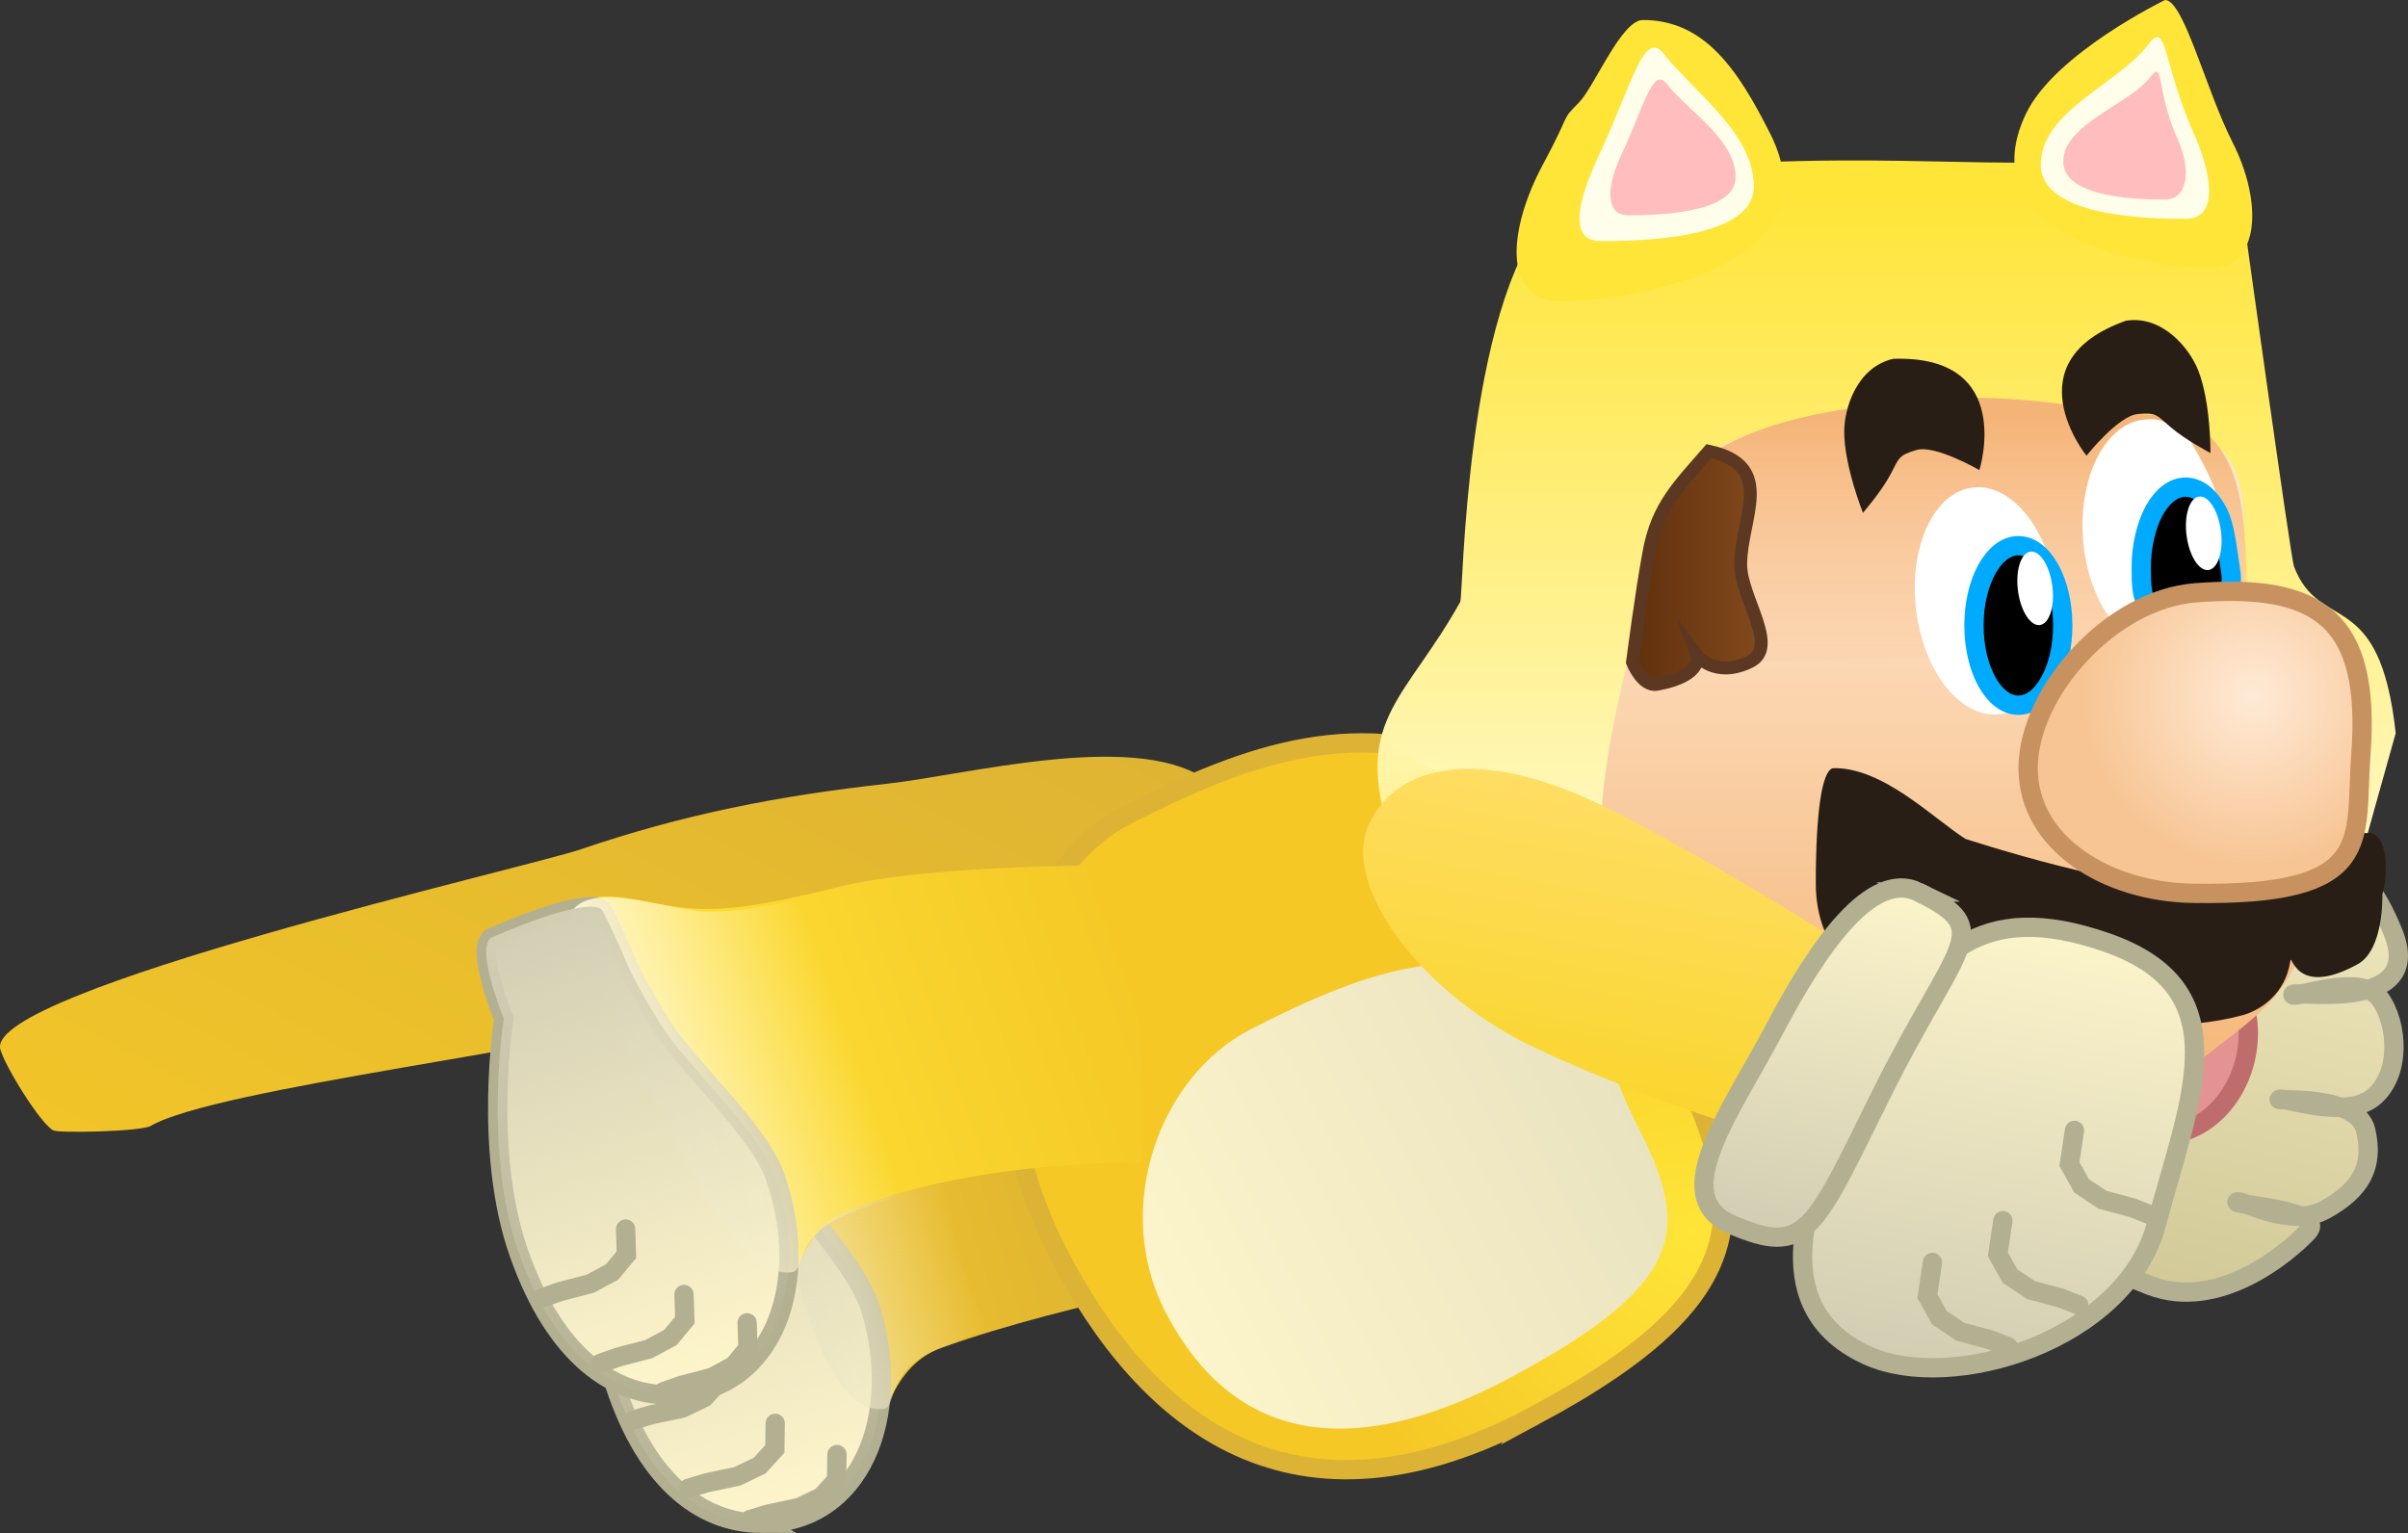 <svg version="1.1" xmlns="http://www.w3.org/2000/svg" xmlns:xlink="http://www.w3.org/1999/xlink" width="187.134" height="119.165" viewBox="0,0,187.134,119.165"><rect x="0" y="0" width="187.134" height="119.165" fill="#333333" stroke="none"/><defs><linearGradient x1="169.307" y1="235.73" x2="205.187" y2="165.665" gradientUnits="userSpaceOnUse" id="color-1"><stop offset="0" stop-color="#f5c826"/><stop offset="1" stop-color="#deb433"/></linearGradient><linearGradient x1="265.156" y1="199.438" x2="269.716" y2="180.766" gradientUnits="userSpaceOnUse" id="color-2"><stop offset="0" stop-color="#d6ad38"/><stop offset="1" stop-color="#f5c826"/></linearGradient><linearGradient x1="299.347" y1="215.727" x2="308.154" y2="179.662" gradientUnits="userSpaceOnUse" id="color-3"><stop offset="0" stop-color="#d2c997"/><stop offset="1" stop-color="#f1e9c0"/></linearGradient><linearGradient x1="284.738" y1="209.073" x2="291.76" y2="180.316" gradientUnits="userSpaceOnUse" id="color-4"><stop offset="0" stop-color="#d2c997"/><stop offset="1" stop-color="#f1e9c0"/></linearGradient><linearGradient x1="228.013" y1="200.763" x2="184.382" y2="213.83" gradientUnits="userSpaceOnUse" id="color-5"><stop offset="0" stop-color="#d6ad38"/><stop offset="1" stop-color="#f5c826"/></linearGradient><linearGradient x1="205.053" y1="206.735" x2="188.006" y2="211.84" gradientUnits="userSpaceOnUse" id="color-6"><stop offset="0" stop-color="#f6efca" stop-opacity="0"/><stop offset="1" stop-color="#f6efca"/></linearGradient><linearGradient x1="182.361" y1="196.421" x2="193.505" y2="233.628" gradientUnits="userSpaceOnUse" id="color-7"><stop offset="0" stop-color="#d2ceb4"/><stop offset="1" stop-color="#d2ceb4" stop-opacity="0"/></linearGradient><radialGradient cx="263.274" cy="211.27" r="28.004" gradientUnits="userSpaceOnUse" id="color-8"><stop offset="0" stop-color="#ffe538"/><stop offset="1" stop-color="#f5c826"/></radialGradient><linearGradient x1="257.736" y1="199.521" x2="222.409" y2="217.643" gradientUnits="userSpaceOnUse" id="color-9"><stop offset="0" stop-color="#eae3c0"/><stop offset="1" stop-color="#fcf4ca"/></linearGradient><linearGradient x1="219.151" y1="189.299" x2="176.777" y2="204.165" gradientUnits="userSpaceOnUse" id="color-10"><stop offset="0" stop-color="#f5c826"/><stop offset="1" stop-color="#ffe538"/></linearGradient><linearGradient x1="197.539" y1="195.546" x2="181.295" y2="201.245" gradientUnits="userSpaceOnUse" id="color-11"><stop offset="0" stop-color="#fff7d1" stop-opacity="0"/><stop offset="1" stop-color="#fff7d1"/></linearGradient><linearGradient x1="173.951" y1="186.868" x2="186.808" y2="223.518" gradientUnits="userSpaceOnUse" id="color-12"><stop offset="0" stop-color="#d2ceb4"/><stop offset="1" stop-color="#d2ceb4" stop-opacity="0"/></linearGradient><linearGradient x1="279.19" y1="130.499" x2="279.19" y2="197.422" gradientUnits="userSpaceOnUse" id="color-13"><stop offset="0" stop-color="#ffe538"/><stop offset="1" stop-color="#fffeeb"/></linearGradient><linearGradient x1="277.358" y1="172.987" x2="277.358" y2="197.422" gradientUnits="userSpaceOnUse" id="color-14"><stop offset="0" stop-color="#ffe538" stop-opacity="0"/><stop offset="1" stop-color="#ffe538"/></linearGradient><linearGradient x1="273.781" y1="147.841" x2="273.781" y2="200.58" gradientUnits="userSpaceOnUse" id="color-15"><stop offset="0" stop-color="#ffead6"/><stop offset="1" stop-color="#f5b677"/></linearGradient><linearGradient x1="271.514" y1="148.136" x2="271.514" y2="168.018" gradientUnits="userSpaceOnUse" id="color-16"><stop offset="0" stop-color="#f5b477"/><stop offset="1" stop-color="#f5b477" stop-opacity="0"/></linearGradient><linearGradient x1="256.913" y1="159.541" x2="268.653" y2="159.541" gradientUnits="userSpaceOnUse" id="color-17"><stop offset="0" stop-color="#5a2c0a"/><stop offset="1" stop-color="#82491d"/></linearGradient><radialGradient cx="306.83" cy="169.667" r="13.171" gradientUnits="userSpaceOnUse" id="color-18"><stop offset="0" stop-color="#ffead6"/><stop offset="1" stop-color="#f7c594"/></radialGradient><linearGradient x1="253.867" y1="200.974" x2="258.254" y2="177.341" gradientUnits="userSpaceOnUse" id="color-19"><stop offset="0" stop-color="#f9d62e"/><stop offset="1" stop-color="#ffdd63"/></linearGradient><linearGradient x1="283.93" y1="222.5" x2="290.415" y2="187.574" gradientUnits="userSpaceOnUse" id="color-20"><stop offset="0" stop-color="#d1cdb3"/><stop offset="1" stop-color="#fcf4ca"/></linearGradient><linearGradient x1="271.542" y1="212.098" x2="276.757" y2="184.006" gradientUnits="userSpaceOnUse" id="color-21"><stop offset="0" stop-color="#d1cdb3"/><stop offset="1" stop-color="#fcf4ca"/></linearGradient></defs><g transform="translate(-131.781,-115.545)"><g data-paper-data="{&quot;isPaintingLayer&quot;:true}" fill-rule="nonzero" stroke-linejoin="miter" stroke-miterlimit="10" stroke-dasharray="" stroke-dashoffset="0" style="mix-blend-mode: normal"><path d="M225.293,175.996c0.277,0.176 0.516,0.379 0.723,0.605c2.619,2.198 3.472,5.987 1.847,9.16c-0.741,1.447 -1.887,2.551 -3.23,3.244c-1.05,1.624 -7.968,0.652 -9.745,0.764c-9.188,0.575 -19.422,1.661 -28.244,4.184c-10.586,3.028 -38.133,6.19 -43.161,9.118c-0.74,0.431 -7.082,0.574 -7.55,0.347c-1.001,-0.486 -3.834,-5.102 -4.132,-6.329c-1.107,-4.553 40.906,-14.087 45.125,-15.527c7.953,-2.715 15.41,-4.17 23.66,-5.077c6.305,-0.693 19.02,-4.093 24.706,-0.487z" data-paper-data="{&quot;origRot&quot;:0,&quot;index&quot;:null}" fill="url(#color-1)" stroke="none" stroke-width="0.5" stroke-linecap="butt"/><g data-paper-data="{&quot;origRot&quot;:0}" stroke-linecap="butt"><path d="M248.789,185.964c1.332,-5.146 11.63,-7.604 21.054,-5.165c9.423,2.44 18.017,6.166 18.017,6.166l-3.821,15.489c0,0 -15.203,-2.011 -22.782,-3.974c-9.423,-2.44 -13.8,-7.37 -12.467,-12.516z" data-paper-data="{&quot;origRot&quot;:0,&quot;origPos&quot;:null}" fill="url(#color-2)" stroke="none" stroke-width="0"/><g data-paper-data="{&quot;origPos&quot;:null}" stroke="#b3b092" stroke-width="1.5"><path d="M290.798,196.787c1.934,-9.187 4.837,-20.447 14.386,-17.846c6.53,1.779 10,2.727 12.573,9.09c2.572,6.363 -7.878,4.428 -7.792,4.836c0.073,0.346 5.282,-1.745 6.748,0.28c1.466,2.025 1.667,5.951 -0.521,7.718c-2.188,1.767 -7.165,-0.134 -7.287,0.147c-0.045,0.103 6.069,-0.372 6.724,2.407c0.655,2.78 -0.366,4.617 -3.138,6.154c-2.772,1.538 -6.686,-0.898 -6.87,-0.588c-0.141,0.239 7.114,0.61 5.486,2.334c-1.628,1.724 -6.949,6.142 -12.18,4.172c-9.711,-3.658 -10.062,-9.517 -8.128,-18.704z" data-paper-data="{&quot;origRot&quot;:0}" fill="url(#color-3)"/><path d="M283.41,193.926c1.503,-7.091 1.834,-15.475 7.182,-13.889c5.983,1.775 5.229,3.543 2.487,15.071c-3.123,13.132 -1.21,15.708 -7.862,14.081c-3.885,-0.95 -3.309,-8.173 -1.807,-15.264z" data-paper-data="{&quot;origRot&quot;:0}" fill="url(#color-4)"/></g><path d="M294.952,195.195c0.943,-3.86 4.237,-6.372 7.358,-5.61c3.121,0.762 4.887,4.509 3.945,8.37c-0.943,3.86 -4.237,6.372 -7.358,5.61c-3.121,-0.762 -4.887,-4.509 -3.944,-8.37z" fill="#e29392" stroke="#bf6d6c" stroke-width="1.5"/></g><g data-paper-data="{&quot;origRot&quot;:0}"><path d="M204.918,220.327c-4.299,1.548 -4.531,7.005 -5.559,7.145c-4.159,0.568 -7.524,-0.481 -11.366,-6.507c-4.759,-7.464 -6.136,-14.035 -4.033,-22.633c1.432,-5.856 5.27,-2.234 11.294,-1.975c2.161,0.093 4.873,-0.171 10.202,-1.245c6.663,-1.343 19.518,-1.391 19.518,-1.391c0,0 2.307,4.875 3.893,9.895c1.516,4.981 0.957,10.557 0.957,10.557c0,0 -14.969,2.575 -24.906,6.154z" data-paper-data="{&quot;origPos&quot;:null}" fill="url(#color-5)" stroke="none" stroke-width="0" stroke-linecap="butt"/><path d="M190.942,233.959c-4.763,0 -9.198,-3.439 -11.635,-11.574c-2.436,-8.134 -0.324,-18.249 -0.324,-18.249c0,0 -2.074,-5.796 -0.599,-6.368c3.053,-1.183 8.139,-2.768 8.66,-1.634c1.925,4.185 1.086,3.537 4.019,8.885c1.899,3.463 7.275,8.587 8.408,12.37c2.436,8.134 -0.687,16.569 -8.53,16.569z" data-paper-data="{&quot;origPos&quot;:null}" fill="#fff6cb" stroke="#b3b092" stroke-width="1.5" stroke-linecap="butt"/><path d="M204.918,220.327c-4.299,1.548 -3.42,4.596 -4.448,4.736c-4.159,0.568 -6.468,-9.317 -6.468,-9.317c0,0 -3.115,-5.17 -9.941,-17.078c1.432,-5.856 5.17,-2.57 11.193,-2.311c1.596,0.069 3.493,-0.057 6.522,-0.56c0.728,2.711 1.497,5.419 2.389,8.105c1.599,4.814 1.938,10.514 4.405,14.994c-2.27,0.632 -1.631,0.703 -3.653,1.432z" data-paper-data="{&quot;origPos&quot;:null}" fill="url(#color-6)" stroke="none" stroke-width="0" stroke-linecap="butt"/><path d="M190.942,233.959c-4.763,0 -9.198,-3.439 -11.635,-11.574c-2.436,-8.134 -0.324,-18.249 -0.324,-18.249c0,0 -2.074,-5.796 -0.599,-6.368c3.053,-1.183 8.139,-2.768 8.66,-1.634c1.925,4.185 1.086,3.537 4.019,8.885c1.899,3.463 7.275,8.587 8.408,12.37c2.436,8.134 -0.687,16.569 -8.53,16.569z" data-paper-data="{&quot;origPos&quot;:null}" fill="url(#color-7)" stroke="#b3b092" stroke-width="0" stroke-linecap="butt"/><path d="M187.728,220.897l-0.03,1.992l-1.179,1.292l-1.734,0.833l-2.356,0.497l-1.437,0.43" fill="none" stroke="#b3b092" stroke-width="1.5" stroke-linecap="round"/><path d="M192.026,226.187l-0.03,1.992l-1.179,1.292l-1.734,0.833l-2.356,0.497l-1.437,0.43" fill="none" stroke="#b3b092" stroke-width="1.5" stroke-linecap="round"/><path d="M196.824,228.612l-0.03,1.992l-1.179,1.293l-1.734,0.833l-2.356,0.497l-1.437,0.43" fill="none" stroke="#b3b092" stroke-width="1.5" stroke-linecap="round"/></g><g data-paper-data="{&quot;origRot&quot;:0}" stroke-linecap="butt"><path d="M251.055,225.577c-18.661,10.013 -30.186,0.748 -37.119,-12.765c-6.932,-13.513 -3.712,-29.228 5.33,-33.866c9.809,-5.032 18.219,-7.864 28.343,-3.501c7.543,3.25 9.536,12.49 13.284,19.798c6.932,13.513 8.453,20.52 -9.839,30.335z" data-paper-data="{&quot;origPos&quot;:null}" fill="url(#color-8)" stroke="#ddb335" stroke-width="1.5"/><path d="M249.084,222.67c-14.743,7.825 -22.635,2.848 -26.758,-5.188c-4.122,-8.036 -0.479,-18.268 6.649,-21.924c7.732,-3.966 14.244,-6.426 21.473,-4.452c5.386,1.471 6.15,7.181 8.379,11.527c4.122,8.036 4.709,12.366 -9.743,20.036z" fill="url(#color-9)" stroke="#d2ceb4" stroke-width="0"/></g><g data-paper-data="{&quot;origRot&quot;:0}"><path d="M197.593,209.701c-4.222,1.746 -4.201,7.208 -5.221,7.395c-4.128,0.76 -7.538,-0.132 -11.656,-5.972c-5.1,-7.235 -6.781,-13.735 -5.079,-22.422c1.159,-5.917 5.161,-2.476 11.19,-2.497c2.163,-0.007 4.86,-0.397 10.133,-1.717c6.593,-1.651 19.916,-1.671 19.916,-1.671c0,0 2.568,7.135 3.359,12.17c0.624,3.974 0.266,10.915 0.266,10.915c0,0 -13.149,-0.239 -22.909,3.798z" data-paper-data="{&quot;origPos&quot;:null}" fill="url(#color-10)" stroke="none" stroke-width="0" stroke-linecap="butt"/><path d="M184.264,223.968c-4.758,0.221 -9.348,-3.009 -12.159,-11.021c-2.811,-8.013 -1.171,-18.214 -1.171,-18.214c0,0 -2.34,-5.694 -0.893,-6.333c2.995,-1.324 8.002,-3.142 8.575,-2.034c2.117,4.091 1.249,3.483 4.427,8.689c2.058,3.371 7.666,8.241 8.973,11.967c2.811,8.013 0.083,16.583 -7.752,16.947z" data-paper-data="{&quot;origPos&quot;:null}" fill="#fff6cb" stroke="#b3b092" stroke-width="1.5" stroke-linecap="butt"/><path d="M197.665,209.909c-4.222,1.746 -3.286,4.331 -4.306,4.519c-4.128,0.76 -9.347,-10.487 -9.347,-10.487c0,0 -8.518,-16.809 -7.63,-17.765c1.973,-2.124 7.619,0.247 10.518,0.237c1.626,-0.006 3.554,-0.227 6.651,-0.897c3.515,7.367 5.561,15.231 8.112,23.009c-1.366,0.394 -2.711,0.852 -3.998,1.384z" fill="url(#color-11)" stroke="none" stroke-width="0" stroke-linecap="butt"/><path d="M184.264,223.968c-4.758,0.221 -9.348,-3.009 -12.159,-11.021c-2.811,-8.013 -1.171,-18.214 -1.171,-18.214c0,0 -2.34,-5.694 -0.893,-6.333c2.995,-1.324 8.002,-3.142 8.575,-2.034c2.117,4.091 1.249,3.483 4.427,8.689c2.058,3.371 7.666,8.241 8.973,11.967c2.811,8.013 0.083,16.583 -7.752,16.947z" data-paper-data="{&quot;origPos&quot;:null}" fill="url(#color-12)" stroke="#b3b092" stroke-width="0" stroke-linecap="butt"/><path d="M180.4,211.085l0.063,1.992l-1.117,1.346l-1.694,0.912l-2.331,0.606l-1.415,0.497" fill="none" stroke="#b3b092" stroke-width="1.5" stroke-linecap="round"/><path d="M184.939,216.17l0.063,1.992l-1.117,1.346l-1.694,0.912l-2.331,0.606l-1.415,0.497" fill="none" stroke="#b3b092" stroke-width="1.5" stroke-linecap="round"/><path d="M189.844,218.37l0.063,1.991l-1.117,1.346l-1.694,0.912l-2.331,0.606l-1.415,0.497" fill="none" stroke="#b3b092" stroke-width="1.5" stroke-linecap="round"/></g><g><path d="M315.626,180.87c-7.678,18.585 -19.249,16.479 -39.301,16.479c-20.052,0 -33.684,-7.005 -36.79,-17.819c-2.343,-8.159 1.588,-9.783 5.725,-17.196c0.236,-0.423 0.346,-22.813 6.895,-30.191c4.76,-5.362 28.259,-3.959 35.429,-3.959c0,0 13.362,-0.154 18.742,5.655c0,0 3.492,25.128 3.726,25.738c2.02,5.269 6.657,1.449 7.907,12.959z" fill="url(#color-13)" stroke="none" stroke-width="0" stroke-linecap="butt"/><path d="M276.324,197.35c-20.052,0 -33.684,-7.005 -36.79,-17.819c-0.797,-2.776 -0.868,-4.795 -0.452,-6.544c3.389,2.137 16.428,9.636 19.79,10.233c13.833,2.458 20.917,1.61 34.365,1.753c13.447,0.142 13.881,-0.504 21.058,-1.166c-7.673,15.419 -19.044,13.543 -37.972,13.543z" fill="url(#color-14)" stroke="none" stroke-width="0" stroke-linecap="butt"/><path d="M282.319,147.203c8.102,-0.588 17.168,0.742 19.295,1.551c6.382,2.427 3.989,7.868 4.675,17.577c0.696,9.846 7.563,14.33 4.114,23.579c-1.33,3.566 -4.321,5.432 -7.311,7.787c-1.696,1.336 -6.429,2.634 -17.217,2.856c-15.25,0.314 -19.574,-2.156 -25.861,-6.947c-1.641,-1.25 -3.556,-7 -3.786,-11.906c-0.23,-4.906 0.917,-10.171 2.452,-16.519c1.535,-6.347 0.313,-10.216 4.848,-13.665c4.534,-3.449 10.689,-3.726 18.791,-4.313z" data-paper-data="{&quot;origPos&quot;:null}" fill="url(#color-15)" stroke="none" stroke-width="0" stroke-linecap="butt"/><path d="M299.067,147.806c8.303,0.461 7.051,9.779 7.469,18.018c-1.379,0.216 -28.259,0.831 -48.446,1.421c0.573,-0.791 0.074,-1.427 0.59,-2.063c2.83,-3.493 0.332,-9.843 4.638,-13.352c4.306,-3.509 10.811,-4.589 18.157,-5.223c7.346,-0.635 13.095,0.95 17.592,1.2z" data-paper-data="{&quot;origPos&quot;:null}" fill="url(#color-16)" stroke="none" stroke-width="0" stroke-linecap="butt"/><path d="M304.629,156.607c0.352,4.889 -1.818,9.029 -4.848,9.247c-3.03,0.218 -5.771,-3.568 -6.124,-8.457c-0.352,-4.889 1.818,-9.029 4.848,-9.247c0.491,-0.035 0.922,-0.036 1.441,0.197c0.519,0.233 1.519,0.525 1.979,1.337c0.46,0.812 2.495,4.028 2.704,6.923z" data-paper-data="{&quot;origPos&quot;:null,&quot;origRot&quot;:0}" fill="#ffffff" stroke="none" stroke-width="0" stroke-linecap="butt"/><path d="M267.056,159.424c0,2.608 3.058,6.424 0.712,7.564c-2.729,1.327 -4.126,-0.51 -4.126,-0.51c0,0 0.582,1.576 -3.072,2.259c-1.173,0.219 -1.924,-1.711 -1.924,-1.711c0,0 0.689,-5.349 1.29,-8.593c0.654,-3.534 2.282,-5.102 4.645,-7.811c5.286,1.136 2.476,5.194 2.476,8.801z" fill="url(#color-17)" stroke="#5c3822" stroke-width="1" stroke-linecap="butt"/><path d="M291.606,161.611c0.571,4.868 -1.412,9.101 -4.429,9.455c-3.017,0.354 -5.925,-3.306 -6.496,-8.174c-0.571,-4.868 1.412,-9.101 4.429,-9.455c3.017,-0.354 5.925,3.306 6.496,8.174z" data-paper-data="{&quot;origPos&quot;:null,&quot;origRot&quot;:0}" fill="#ffffff" stroke="none" stroke-width="0" stroke-linecap="butt"/><path d="M288.635,157.963c0.952,0 1.814,0.695 2.439,1.817c0.624,1.122 1.011,2.672 1.011,4.383c0,1.711 -0.387,3.261 -1.011,4.383c-0.625,1.122 -1.487,1.817 -2.439,1.817c-0.952,0 -1.814,-0.695 -2.439,-1.817c-0.624,-1.122 -1.011,-2.672 -1.011,-4.383c0,-1.711 0.387,-3.261 1.011,-4.383c0.625,-1.122 1.487,-1.817 2.439,-1.817z" data-paper-data="{&quot;origPos&quot;:null}" fill="#000000" stroke="#00aaff" stroke-width="1.5" stroke-linecap="butt"/><path d="M301.635,153.413c0.952,0 1.814,0.695 2.439,1.817c0.624,1.122 0.775,2.904 1.011,4.383c0.083,0.539 0.233,1.323 -0.15,1.8c-0.483,0.577 -1.281,0.853 -2,1.1c-1.256,0.26 -2.748,1.037 -3.85,0.4c-0.966,-0.58 -0.89,-2.138 -0.9,-3.3c-0.013,-1.501 0.387,-3.261 1.011,-4.383c0.625,-1.122 1.487,-1.817 2.439,-1.817z" data-paper-data="{&quot;origPos&quot;:null}" fill="#000000" stroke="#00aaff" stroke-width="1.5" stroke-linecap="round"/><path d="M309.768,190.252c-0.371,2.548 -2.296,3.826 -3.742,4.218c-4.412,1.196 -10.839,1.022 -15.216,-0.297c-2.516,-0.758 -2.56,-2.385 -2.803,-2.613c-0.257,-0.24 -2.97,1.567 -6.239,1.567c-5.247,0 -8.875,-3.697 -8.875,-8.875c0,-5.678 0.493,-8.833 1.347,-8.996c3.88,-0.086 7.826,3.952 10.278,5.496c0,0 12.782,4.208 18.753,3.867c0,0 9.639,-4.511 12.626,-4.313c1.482,0.098 1.491,3.203 1.024,4.771c0,0 0.152,4.283 -1.921,5.422c-4.903,2.692 -5.125,-0.985 -5.232,-0.248z" data-paper-data="{&quot;origPos&quot;:null}" fill="#291e16" stroke="#321f12" stroke-width="0" stroke-linecap="butt"/><path d="M315.25,174.252c-0.5,6.618 1.27,10.982 -13.107,10.732c-6.626,-0.115 -12.75,-3.864 -12.75,-9.732c0,-5.868 6.393,-13.11 13,-13.625c9.627,-0.75 13.657,2.037 12.857,12.625z" data-paper-data="{&quot;origPos&quot;:null}" fill="url(#color-18)" stroke="#c79260" stroke-width="1.5" stroke-linecap="butt"/><path d="M289.574,158.423c0.369,-0.047 0.744,0.23 1.052,0.716c0.308,0.486 0.549,1.18 0.65,1.968c0.101,0.788 0.042,1.521 -0.133,2.068c-0.176,0.548 -0.469,0.91 -0.838,0.958c-0.369,0.047 -0.744,-0.23 -1.052,-0.716c-0.308,-0.486 -0.549,-1.18 -0.65,-1.968c-0.101,-0.788 -0.042,-1.521 0.133,-2.068c0.176,-0.548 0.469,-0.91 0.838,-0.958z" data-paper-data="{&quot;origPos&quot;:null,&quot;origRot&quot;:0}" fill="#ffffff" stroke="#00aaff" stroke-width="0" stroke-linecap="butt"/><path d="M302.677,154.144c0.369,-0.047 0.744,0.23 1.052,0.716c0.308,0.486 0.549,1.18 0.65,1.968c0.101,0.788 0.042,1.521 -0.133,2.068c-0.176,0.548 -0.469,0.91 -0.838,0.958c-0.369,0.047 -0.744,-0.23 -1.052,-0.716c-0.308,-0.486 -0.549,-1.18 -0.65,-1.968c-0.101,-0.788 -0.042,-1.521 0.133,-2.068c0.176,-0.548 0.469,-0.91 0.838,-0.958z" data-paper-data="{&quot;origPos&quot;:null,&quot;origRot&quot;:0}" fill="#ffffff" stroke="#00aaff" stroke-width="0" stroke-linecap="butt"/><path d="M280.684,150.535c-1.376,0.41 -1.311,0.605 -1.978,1.875c-0.689,1.311 -2.147,3 -2.147,3c0,0 -1.458,-3.627 -1.458,-6.319c0,-1.828 0.993,-5.014 3.811,-5.653c9.531,-0.321 6.694,8.651 6.694,8.651c0,0 -3.477,-2.023 -4.922,-1.553z" fill="#291e16" stroke="none" stroke-width="0" stroke-linecap="butt"/><path d="M297.945,147.729c-1.516,0.089 -4.016,3.241 -4.016,3.241c0,0 -5.915,-7.319 3.077,-10.497c2.857,-0.433 4.944,2.171 5.611,3.874c0.982,2.507 0.948,6.416 0.948,6.416c0,0 -1.973,-1.04 -3.093,-2.01c-1.085,-0.94 -1.096,-1.144 -2.526,-1.025z" data-paper-data="{&quot;index&quot;:null,&quot;origRot&quot;:0}" fill="#291e16" stroke="none" stroke-width="0" stroke-linecap="butt"/><g stroke="none" stroke-width="0" stroke-linecap="butt"><path d="M269.36,125.956c5.31,10.564 -11.433,13.012 -16.206,13.012c-4.774,0 -4.076,-5.778 -1.482,-10.606c2.377,-4.425 1.301,-3.29 2.851,-4.887c1.165,-1.201 3.265,-6.375 4.928,-6.375c4.774,0 7.357,3.778 9.909,8.857z" data-paper-data="{&quot;origPos&quot;:null}" fill="#ffe538"/><path d="M268.077,130.079c0,4.181 -9.464,4.206 -11.912,4.206c-2.448,0 -1.872,-2.954 -0.097,-6.729c2.493,-5.302 3.453,-9.782 4.987,-7.85c2.448,3.084 7.023,6.193 7.023,10.374z" data-paper-data="{&quot;origPos&quot;:null}" fill="#fffeeb"/><path d="M266.663,129.324c0,2.934 -6.641,2.951 -8.359,2.951c-1.718,0 -1.756,-2.073 -0.51,-4.721c1.749,-3.72 2.423,-6.864 3.499,-5.508c1.718,2.164 5.37,4.345 5.37,7.279z" data-paper-data="{&quot;origPos&quot;:null}" fill="#ffbdbd"/></g><g stroke="none" stroke-width="0" stroke-linecap="butt"><path d="M300.034,115.545c1.455,0 3.166,6.978 5.246,11.063c2.269,4.457 2.304,9.79 -1.873,9.79c-4.177,0 -18.827,-2.26 -14.181,-12.011c2.234,-4.688 10.809,-8.842 10.809,-8.842z" data-paper-data="{&quot;index&quot;:null}" fill="#ffe538"/><path d="M298.754,118.977c1.453,-1.931 1.115,1.548 3.478,6.85c1.683,3.775 1.76,6.729 -0.56,6.729c-2.321,0 -11.292,-0.025 -11.292,-4.206c0,-4.181 6.054,-6.29 8.374,-9.374z" data-paper-data="{&quot;origPos&quot;:null,&quot;index&quot;:null}" fill="#fffeeb"/><path d="M298.932,121.491c1.02,-1.355 0.41,1.121 2.068,4.842c1.181,2.649 0.676,4.721 -0.952,4.721c-1.628,0 -7.923,-0.017 -7.923,-2.951c0,-2.934 5.179,-4.448 6.808,-6.612z" data-paper-data="{&quot;origPos&quot;:null,&quot;index&quot;:null}" fill="#ffbdbd"/></g></g><g data-paper-data="{&quot;origRot&quot;:0,&quot;index&quot;:null}"><path d="M255.763,177.911c7.086,3.33 20.069,11.491 20.069,11.491l-6.951,14.359c0,0 -8.992,-2.62 -17.802,-6.761c-8.809,-4.141 -15.164,-12.608 -12.903,-17.419c2.261,-4.811 8.778,-5.811 17.587,-1.67z" data-paper-data="{&quot;origRot&quot;:0,&quot;origPos&quot;:null}" fill="url(#color-19)" stroke="none" stroke-width="0" stroke-linecap="butt"/><path d="M295.434,188.789c10.505,3.627 6.566,12.03 3.925,21.93c-2.42,9.072 -15.916,13.165 -22.451,10.193c-9.009,-4.096 -4.052,-14.615 0.327,-22.92c4.379,-8.305 8.39,-12.59 18.199,-9.203z" data-paper-data="{&quot;origRot&quot;:0,&quot;origPos&quot;:null}" fill="url(#color-20)" stroke="#b3b092" stroke-width="1.5" stroke-linecap="butt"/><path d="M280.859,184.883c6.158,2.997 3.04,3.757 -2.942,15.857c-5.252,10.622 -5.801,12.464 -11.538,10.009c-5.129,-2.194 -0.03,-8.858 3.343,-15.274c3.372,-6.417 7.542,-12.342 11.138,-10.592z" data-paper-data="{&quot;origRot&quot;:0,&quot;origPos&quot;:null}" fill="url(#color-21)" stroke="#b3b092" stroke-width="1.5" stroke-linecap="butt"/><path d="M298.896,209.984l-1.395,-0.551l-2.332,-0.628l-1.618,-1.077l-0.946,-1.689l0.39,-2.624" data-paper-data="{&quot;index&quot;:null,&quot;origRot&quot;:0}" fill="none" stroke="#b3b092" stroke-width="1.5" stroke-linecap="round"/><path d="M293.333,216.999l-1.395,-0.551l-2.332,-0.628l-1.618,-1.077l-0.946,-1.689l0.39,-2.624" data-paper-data="{&quot;index&quot;:null,&quot;origRot&quot;:0}" fill="none" stroke="#b3b092" stroke-width="1.5" stroke-linecap="round"/><path d="M287.858,220.248l-1.395,-0.551l-2.332,-0.628l-1.618,-1.077l-0.946,-1.689l0.39,-2.624" data-paper-data="{&quot;index&quot;:null,&quot;origRot&quot;:0}" fill="none" stroke="#b3b092" stroke-width="1.5" stroke-linecap="round"/></g></g></g></svg>